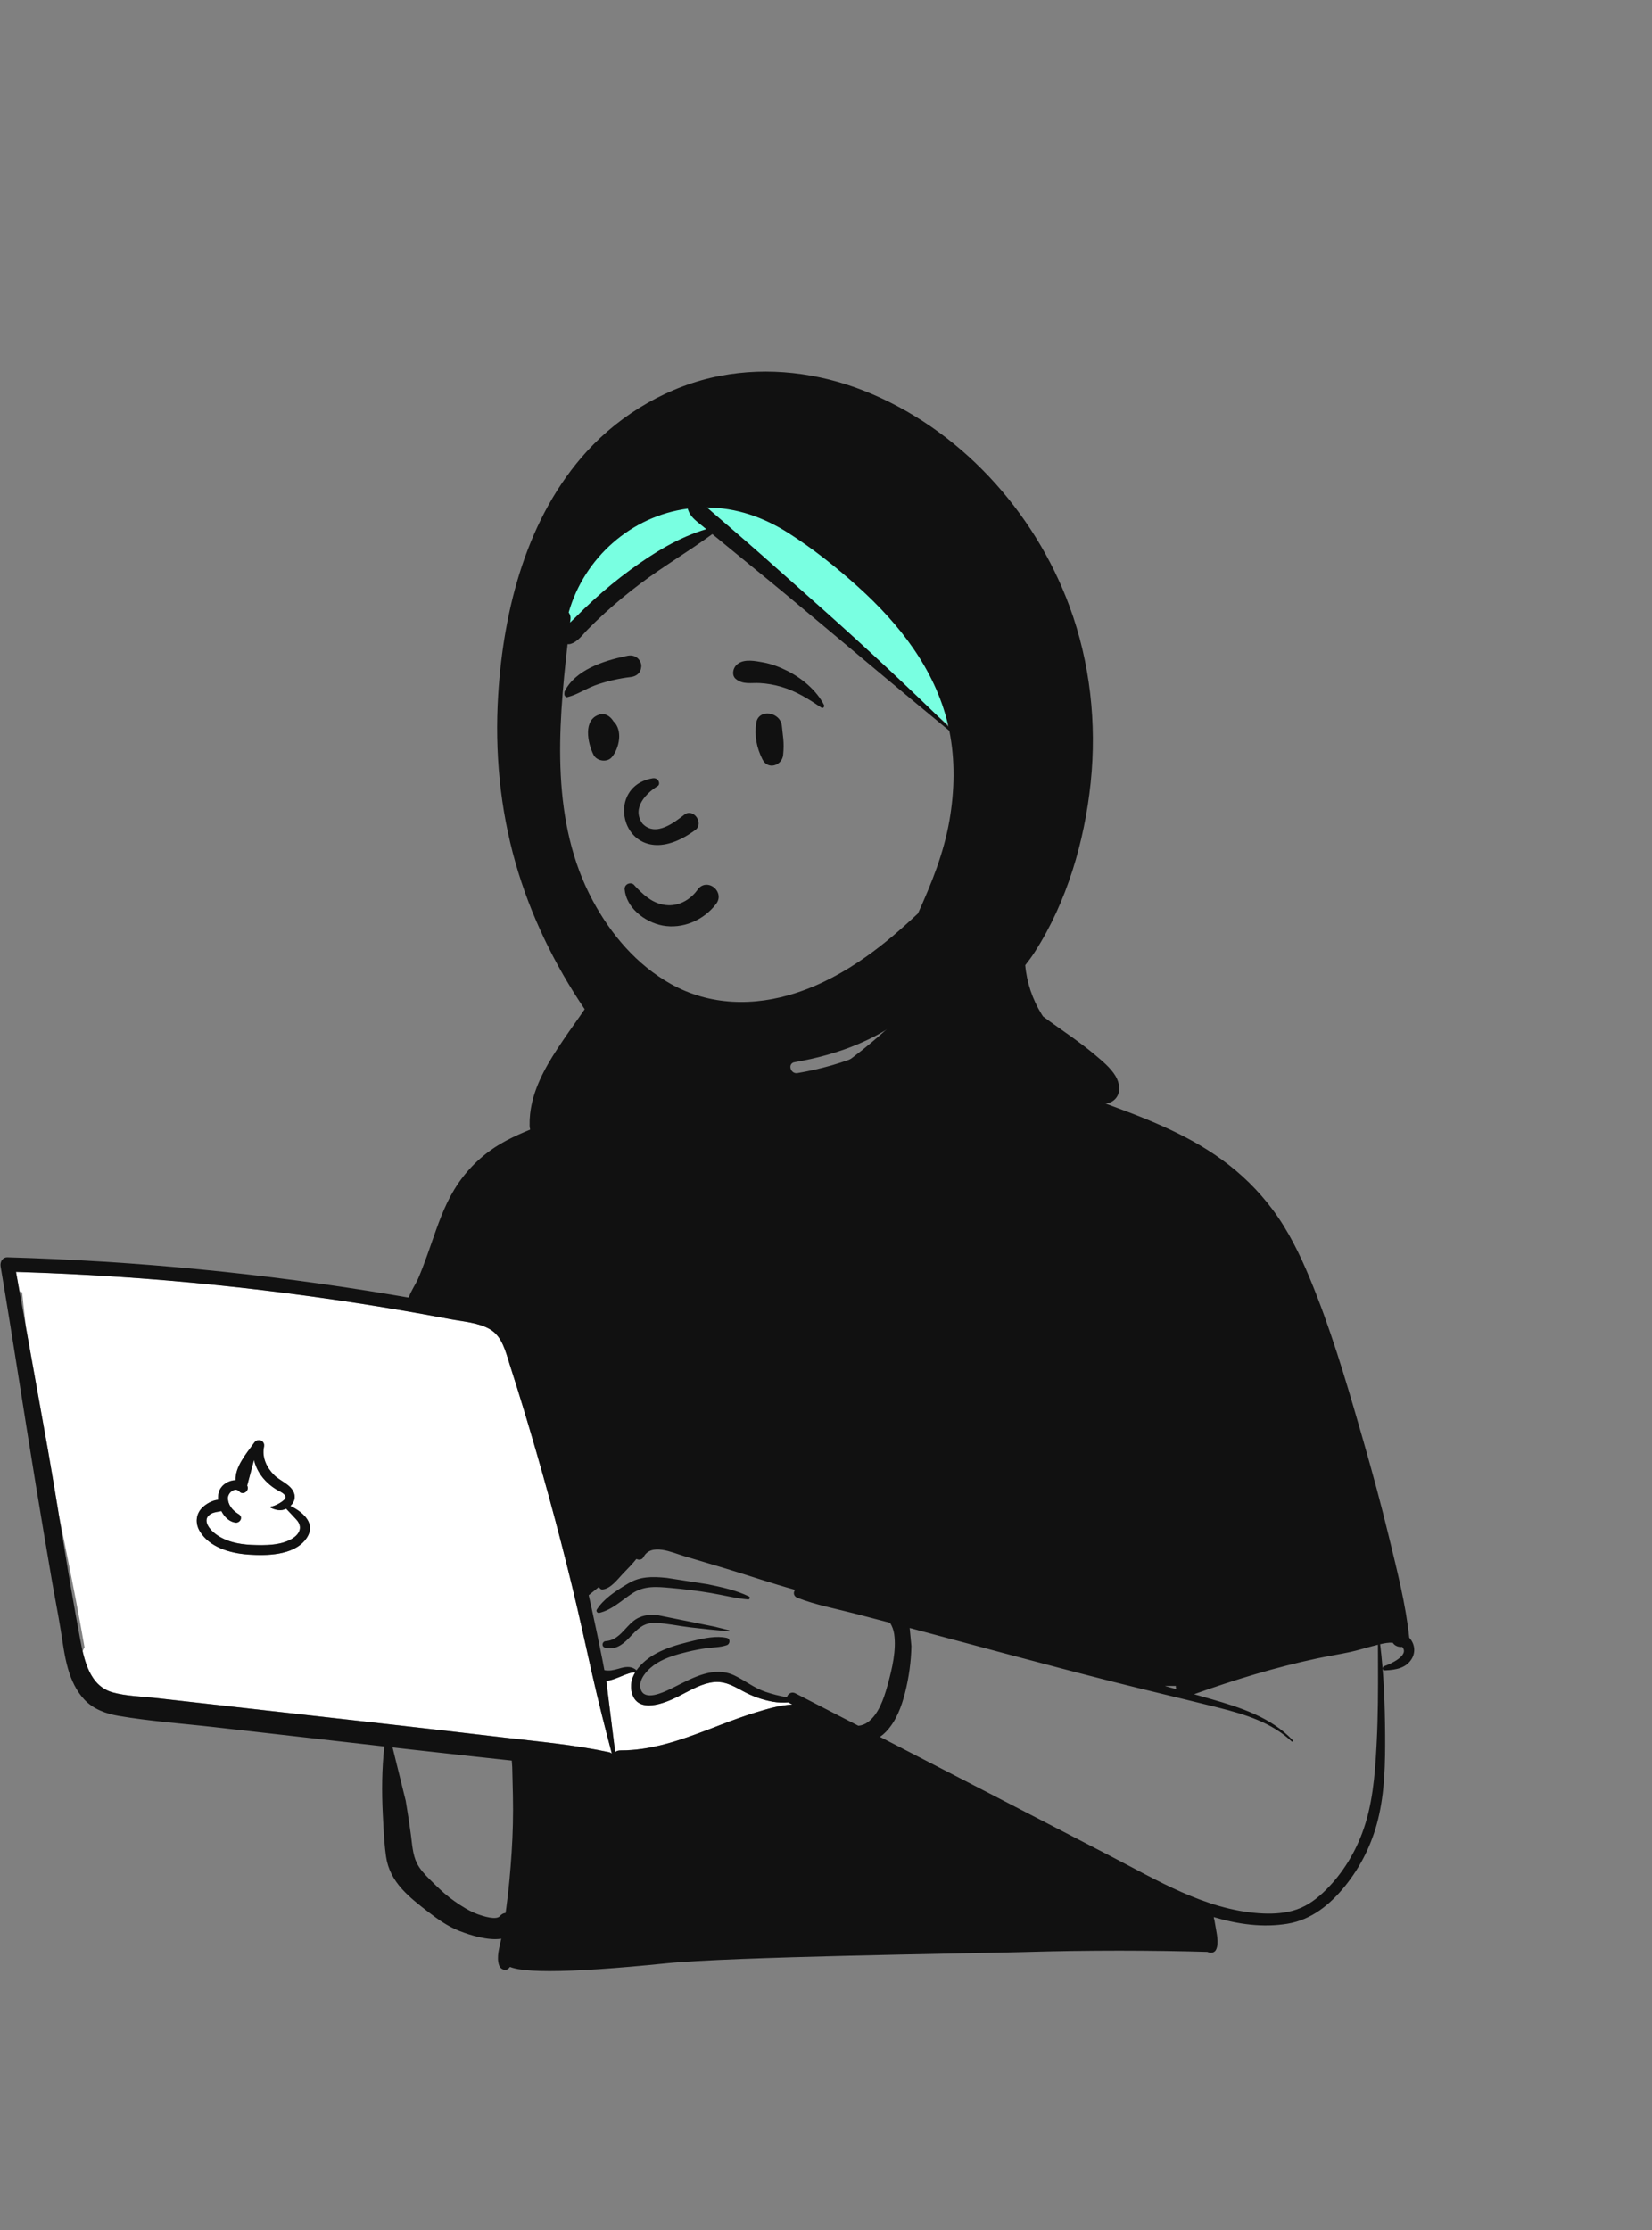 <svg width="406" height="548" viewBox="0 0 406 548" fill="none" xmlns="http://www.w3.org/2000/svg">
<rect x="0" y="0" width="406" height="548" fill="#808080" stroke="none"/>
<path fill-rule="evenodd" clip-rule="evenodd" d="M197.01 418.21L193.195 420.639L161.974 430.703L142.895 433.132L127.284 430.703V457.425L124.162 482.411C125.55 484.956 138.732 484.956 163.708 482.411C179.63 480.789 237.821 480.002 251.069 479.655L251.82 479.635C267.389 479.185 282.768 479.185 297.957 479.635V470.265L254.595 448.749L215.743 426.886L197.01 418.21ZM219.132 239.118L216.265 241.26L222.525 251.549L192.029 276.227V295.938L182.374 305.074L176.855 295.938L169.079 285.593L163.552 268.823L165.434 257.774L161.65 257.418C161.632 258.173 161.635 258.935 161.659 259.702C160.97 259.219 151.208 261.936 153.65 266.1C152.542 267.064 151.867 268.557 151.733 270.005C143.65 269.597 127.877 279.291 120.994 284.071C116.96 287.278 114.777 291.903 113.155 296.68L112.773 297.845L112.379 299.041L111.981 300.236C109.786 306.808 107.416 313.319 104.205 319.483C104.136 319.49 104.066 319.501 103.997 319.511C101.869 317.643 99.237 319.439 96.888 319.645C96.207 318.997 95.097 318.832 94.499 319.714L94.457 319.779L123.725 325.547L143.034 393.303L159.849 379.648L168.874 380.991L192.709 389.591L220.431 396.794L283.715 414.248H291.774L338.669 402.919L342.896 401.524C341.5 384.776 336.144 368.389 329.552 352.992C327.685 347.591 327.556 341.545 325.787 336.02C312.703 277.209 285.823 279.705 238.551 258.786C243.839 253.876 230.938 239.771 229.763 241.26L229.689 241.253L229.529 241.245L229.322 241.238C227.478 241.184 221.12 241.225 220.434 241.302C220.037 240.529 219.602 239.802 219.132 239.118Z" fill="#111111"/>
<path fill-rule="evenodd" clip-rule="evenodd" d="M3.939 312.504L4.811 317.364C5.018 317.432 5.229 317.49 5.443 317.537C5.717 320.434 6.039 323.335 6.402 326.238L11.807 356.374C12.739 361.705 13.624 367.048 14.503 372.393L15.667 378.134L16.388 381.702C17.944 389.429 19.456 397.131 20.783 404.79C20.583 405.079 20.427 405.392 20.314 405.72L20.416 406.152L20.487 406.44L20.56 406.724C21.607 410.75 23.428 414.654 27.721 415.838C30.959 416.732 34.512 416.813 37.855 417.165L38.226 417.205L96.733 423.788C103.803 424.583 110.869 425.402 117.934 426.23L124.059 426.948C132.597 427.937 141.183 428.716 149.594 430.506C149.903 430.572 150.159 430.695 150.368 430.858C148.674 424.443 147.053 418.038 145.584 411.559C143.93 404.266 142.36 396.96 140.591 389.694C137.027 375.056 133.031 360.515 128.658 346.098C127.74 343.072 126.801 340.052 125.841 337.039L125.168 334.933L124.65 333.255C123.848 330.696 122.855 328.067 120.504 326.655C117.752 325.003 113.999 324.729 110.877 324.158L108.763 323.761C105.601 323.17 102.435 322.603 99.264 322.057C84.085 319.445 68.821 317.35 53.5 315.777C37.557 314.139 21.559 313.075 5.541 312.554L3.939 312.504ZM149.156 412.985L149.007 412.997L151.192 430.474C151.541 430.23 151.985 430.08 152.527 430.081C159.695 430.102 166.567 427.81 173.213 425.29L174.226 424.905L177.047 423.819C179.916 422.72 182.8 421.645 185.737 420.753L186.925 420.395L187.528 420.216C189.752 419.567 192.092 418.976 194.405 418.829L194.721 418.812L194.047 418.459C193.949 418.407 193.862 418.349 193.785 418.286C192.512 418.381 191.236 418.355 189.893 418.113C187.367 417.658 184.91 416.779 182.655 415.555L181.648 415.009L181.235 414.79L180.963 414.649L180.692 414.511C178.755 413.545 176.902 412.941 174.456 413.455C171.68 414.04 169.247 415.537 166.744 416.802L166.299 417.023L166.001 417.167L165.696 417.311L165.388 417.451C162.003 418.975 156.617 420.62 155.319 416.016C154.797 414.166 155.206 412.434 156.11 410.915C154.425 410.769 151.413 412.758 149.156 412.985ZM64.903 355.403L64.862 355.612C64.383 358.19 65.584 360.656 67.4 362.453C68.89 363.927 71.526 364.747 72.273 366.867C72.699 368.074 72.246 369.218 71.373 370.016L71.574 370.115L71.771 370.216L71.963 370.318L72.15 370.42L72.332 370.523C75.3 372.228 77.716 375.002 75.04 378.352C72.004 382.152 65.66 382.275 61.191 381.978L60.89 381.957C56.556 381.632 51.422 380.175 49.072 376.172C47.994 374.336 48.113 372.115 49.615 370.543C50.522 369.595 52.139 368.621 53.621 368.506C53.556 367.67 53.656 366.863 53.95 366.182C54.585 364.709 56.276 363.718 57.907 363.682C57.775 360.555 60.279 357.469 62.122 354.97L62.31 354.713L62.493 354.461C63.338 353.284 65.148 353.943 64.903 355.403ZM62.429 358.731L60.75 365.024L60.779 365.075C61.371 366.199 59.82 367.475 58.9 366.531L58.808 366.431C57.716 365.303 56.04 366.819 56.02 368.019C55.99 369.709 57.089 371.015 58.4 371.879L58.491 371.938L58.733 372.088C59.808 372.799 58.994 374.285 57.812 374.104C56.349 373.881 55.151 372.72 54.412 371.271C53.623 371.497 52.724 371.47 51.892 371.935C49.797 373.108 51.002 375.159 52.367 376.398L52.422 376.448L52.533 376.545C55.036 378.68 58.445 379.422 61.657 379.581L61.843 379.59C65.088 379.728 69.316 379.775 72.097 377.866C73.828 376.677 74.329 374.992 72.865 373.396C72.036 372.494 71.2 371.584 70.339 370.705C69.05 371.32 67.899 371.071 66.581 370.488C66.412 370.413 66.506 370.155 66.671 370.155C67.398 370.154 70.066 368.804 70.196 367.941C70.316 367.143 68.84 366.469 68.123 366.084L68.018 366.027L67.928 365.974C67.177 365.519 66.471 364.99 65.825 364.395C64.186 362.885 62.995 360.992 62.475 358.919L62.429 358.731Z" fill="white"/>
<path fill-rule="evenodd" clip-rule="evenodd" d="M219.534 238.164C218.062 234.464 213.086 235.902 213.641 239.79C213.973 242.118 215.248 244.578 216.393 246.619C217.325 248.28 218.389 249.901 219.831 251.146C217.264 253.542 214.599 255.851 211.867 258.043C208.886 260.434 205.751 262.638 202.511 264.664C199.669 266.441 196.7 268.015 194.021 270.043C191.531 271.927 189.262 274.194 188.108 277.153C186.878 280.305 187.412 283.559 188.318 286.708L188.422 287.064C189.347 290.184 190.949 293.945 188.728 296.884C187.597 298.38 185.954 299.44 184.535 300.636C183.273 301.7 182.089 302.856 181.004 304.098C178.636 306.806 176.71 309.852 175.495 313.247L175.386 313.555C174.345 316.56 173.584 320.242 174.991 323.192C175.395 324.038 176.697 323.763 176.923 322.939C177.435 321.074 177.408 319.12 177.837 317.228C178.283 315.26 179.025 313.393 179.995 311.625C181.871 308.207 184.411 305.287 187.413 302.818L188.311 302.087C190.653 300.165 192.805 298.125 193.28 294.944C193.788 291.54 192.425 288.297 191.548 285.075C190.938 282.83 190.738 280.678 191.398 278.648C192.205 279.965 193.305 281.215 194.176 282.33C195.909 284.552 197.659 286.76 199.404 288.972C201.193 291.24 202.938 293.544 204.6 295.907C205.344 296.965 206.079 298.028 206.812 299.093C207.363 299.893 208.132 300.693 208.733 301.509C208.587 301.946 208.598 302.449 208.863 302.806C212.049 307.113 216.582 298.127 217.764 295.857C220.172 291.233 221.963 286.321 224.379 281.699C226.882 276.907 229.732 272.243 232.908 267.868C234.83 265.222 236.983 262.737 238.741 260.007C242.882 263.763 248.331 266.281 253.336 268.564C258.835 271.073 264.548 273.122 270.186 275.298L271.852 275.945C281.567 279.738 291.519 283.905 299.593 290.642C309.082 298.559 314.696 309.593 318.875 321.02C323.685 334.174 327.665 347.683 331.375 361.184C333.274 368.091 335.075 375.03 336.769 381.991C338.261 388.124 339.498 394.318 341.226 400.388C337.722 400.264 333.726 401.621 330.735 402.012C317.102 403.798 303.653 406.643 290.782 411.57C289.192 412.179 288.732 413.767 289.079 415.055C288.162 414.796 287.246 414.533 286.329 414.276C287.333 412.736 286.854 409.983 286.775 408.277L286.77 408.159C286.689 405.885 286.442 403.609 286.282 401.339C285.978 397.012 285.581 392.716 285.054 388.414L284.92 387.338C284.322 382.657 283.881 377.949 283.229 373.276L283.152 372.742C283.465 371.546 283.828 370.365 284.21 369.189C285.228 366.057 286.665 363.109 287.924 360.076C288.072 359.719 287.563 359.514 287.326 359.728C285.194 361.647 283.5 364.081 282.14 366.627C282.116 366.507 282.095 366.386 282.071 366.266L281.915 365.502C281.533 363.637 281.067 361.676 279.924 360.164C279.802 360.003 279.561 359.969 279.446 360.164C278.352 362.016 278.23 364.362 278.061 366.469C277.871 368.853 277.847 371.267 277.881 373.658C277.946 378.33 278.275 383.016 278.538 387.68C278.795 392.264 279.3 396.789 279.951 401.328L280.075 402.179C280.393 404.339 280.654 406.526 281.074 408.672L281.192 409.256C281.417 410.32 281.555 411.82 282.002 413.066C270.506 409.859 258.993 406.724 247.458 403.645C239.121 401.419 230.775 399.227 222.433 397.02C221.993 396.227 221.445 395.485 220.761 394.823C218.507 392.639 215.52 391.665 212.781 393.346C212.558 393.483 212.54 393.832 212.781 393.964C213.306 394.251 213.832 394.546 214.348 394.852L209.339 393.495C205.595 392.48 201.806 391.212 197.974 390.504C190.916 387.02 183.324 384.497 175.889 382.005L175.013 381.708C171.206 380.41 167.268 378.956 163.334 378.236C160.455 377.709 157.075 378.345 155.917 381.296C154.451 382.263 153.071 383.399 151.74 384.516C150.778 385.323 149.856 386.181 148.918 387.017L148.745 387.169C147.978 387.834 147.37 388.28 147.182 389.339C147.085 389.887 147.433 390.627 148.107 390.554C150.172 390.333 151.85 387.939 153.25 386.51C154.332 385.405 155.422 384.262 156.41 383.048C156.985 383.362 157.774 383.305 158.14 382.611C160.04 379.013 165.244 381.506 168.123 382.36L172.247 383.581C174.31 384.192 176.371 384.807 178.429 385.432C184.085 387.15 189.713 389.073 195.42 390.651C194.909 391.213 194.98 392.212 195.95 392.592C200.417 394.345 205.318 395.252 209.959 396.455C212.889 397.215 215.818 397.98 218.745 398.75C219.247 399.563 219.608 400.483 219.76 401.555C220.319 405.494 219.241 410.038 218.192 413.848L218.034 414.417C217.171 417.48 215.902 421.234 213.26 423.169C212.615 423.64 211.794 423.968 210.966 424.043C205.795 421.38 200.624 418.717 195.45 416.06C194.492 415.567 193.606 416.234 193.391 417.027C191.567 416.727 189.747 416.255 188.089 415.692C185.303 414.746 183.128 412.941 180.517 411.693C175.464 409.278 170.304 412.244 165.78 414.499L164.737 415.012C162.708 415.997 158.488 417.888 157.514 415.195C156.573 412.59 159.549 409.805 161.472 408.632C163.763 407.234 166.432 406.486 169.022 405.863C170.501 405.507 171.997 405.216 173.503 405.004C175.211 404.764 176.976 404.8 178.62 404.246C179.438 403.971 179.563 402.672 178.62 402.458C176.089 401.881 173.067 402.51 170.425 403.152L169.044 403.493C166.383 404.146 163.695 404.966 161.271 406.27C159.508 407.218 157.647 408.658 156.431 410.421C155.376 409.44 154.062 409.473 152.694 409.837L151.951 410.044C150.724 410.384 149.73 410.618 148.536 410.382C148.377 409.513 148.215 408.645 148.042 407.776C146.341 399.234 144.476 390.724 142.418 382.261C138.868 367.662 134.76 353.223 130.129 338.933L129.664 337.504C128.596 334.235 127.736 330.674 126.014 327.671C124.386 324.832 121.776 323.196 118.676 322.33C115.158 321.347 111.461 320.833 107.872 320.169C107.071 320.021 106.269 319.881 105.467 319.735C106.144 318.512 106.65 317.124 107.105 316.058L107.185 315.874C108.163 313.643 109.042 311.371 109.89 309.088L110.525 307.372C112.057 303.238 113.639 299.173 115.793 295.307C118.06 291.238 121.068 287.912 124.817 285.159C132.462 279.545 141.677 276.682 149.092 270.683C149.396 270.437 149.006 270.017 148.698 270.172C143.691 272.689 138.286 274.4 133.078 276.449L132.051 276.854C127.935 278.487 123.755 280.264 120.192 282.907C116.22 285.854 113.092 289.513 110.741 293.865C108.423 298.155 106.941 302.957 105.306 307.54L104.869 308.76C104.21 310.591 103.528 312.417 102.748 314.198C102.128 315.613 100.972 317.228 100.447 318.843C99.009 318.594 97.571 318.344 96.132 318.103C64.957 312.896 33.435 309.837 1.842 308.942C0.606 308.907 -0.034 310.087 0.148 311.165C3.18 329.1 5.875 347.097 8.831 365.045C10.121 372.879 11.438 380.706 12.784 388.53C13.467 392.494 14.256 396.443 14.902 400.412C15.424 403.618 15.803 406.849 16.698 409.981C17.502 412.788 18.735 415.496 20.759 417.638C22.942 419.947 25.988 421.065 29.055 421.593C36.84 422.934 44.825 423.481 52.672 424.374L94.455 429.129C93.844 434.681 93.799 440.147 94.079 445.763L94.239 448.83C94.369 451.296 94.525 453.766 94.879 456.207C95.323 459.269 96.723 461.861 98.786 464.148C100.679 466.248 102.98 468.04 105.218 469.758C107.541 471.541 109.941 473.262 112.672 474.364L113.026 474.505C115.422 475.441 119.917 476.89 123.192 476.36C122.764 478.506 121.935 480.813 122.67 482.936C123.01 483.922 124.299 484.414 125.089 483.575C126.653 481.912 126.775 479.716 127.145 477.547C127.531 475.29 127.863 473.025 128.158 470.755C128.729 466.364 129.174 461.934 129.309 457.506C129.449 452.959 129.395 448.406 129.15 443.864C129.024 441.532 128.868 439.201 128.572 436.884C128.446 435.895 128.317 434.906 128.169 433.92C128.116 433.561 128.056 433.203 127.992 432.846L131.742 433.269C137.493 433.911 143.246 434.491 149.037 434.581C149.722 434.592 150.25 434.279 150.595 433.824C150.962 434.423 151.602 434.851 152.518 434.848C160.605 434.818 168.136 432.172 175.492 429.055C179.2 427.482 182.85 425.781 186.563 424.222C190.029 422.767 193.734 421.729 197.116 420.091L206.004 424.754C206.069 424.983 206.152 425.2 206.241 425.382C206.82 426.564 207.961 427.204 209.126 427.687C210.244 428.152 211.403 428.296 212.531 428.179C219.271 431.712 226.013 435.242 232.76 438.764L239.508 442.283C252.952 449.286 266.343 456.403 279.872 463.242L280.868 463.743C285.541 466.087 290.559 468.463 295.745 470.236C295.837 471.55 295.779 472.827 295.669 474.217L295.642 474.519C295.488 476.162 295.156 478.22 296.473 479.389C297.158 479.997 298.382 480 298.848 479.083C299.693 477.42 298.934 474.799 298.667 472.993C298.571 472.35 298.456 471.69 298.284 471.049C304.229 472.82 310.355 473.678 316.404 472.684C322.295 471.717 326.857 468.005 330.535 463.464C334.416 458.673 337.174 453.089 338.654 447.103C340.338 440.291 340.448 433.257 340.409 426.28C340.367 418.85 340.092 411.384 339.189 404.004C340.178 403.771 341.276 403.57 342.276 403.639C342.771 404.432 343.732 404.766 344.6 404.663C346.489 406.746 341.699 408.875 340.169 409.408C339.637 409.594 339.694 410.457 340.307 410.431L340.693 410.413C343.058 410.287 345.502 409.883 346.892 407.684C348.006 405.922 347.672 403.834 346.343 402.397C345.466 394.099 343.369 386.018 341.417 377.924C339.501 369.978 337.371 362.084 335.113 354.23L334.101 350.714C330.546 338.398 326.83 325.983 321.926 314.157C319.477 308.252 316.656 302.456 312.832 297.307C309.268 292.507 305.059 288.4 300.222 284.892C291.205 278.352 280.624 274.4 270.227 270.635L269.762 270.467C264.374 268.517 259 266.544 253.673 264.432C248.963 262.564 244.45 260.195 239.762 258.299C239.914 258.023 240.061 257.743 240.203 257.46L240.289 257.533C240.304 257.545 240.319 257.556 240.335 257.567C240.807 257.894 241.501 257.733 241.889 257.366C242.986 256.331 242.615 255.181 241.883 254.107L241.787 253.971C240.892 252.715 240.093 251.388 239.266 250.088L238.748 249.274C237.361 247.101 235.903 244.914 234.053 243.118C233.196 242.286 232.258 241.663 231.264 241.199C231.349 241.019 230.604 240.652 230.393 240.837C227.244 239.684 223.621 239.926 220.188 240.243M96.477 429.359L100.855 429.857C105.671 430.405 110.489 430.935 115.308 431.46L125.775 432.598C125.801 433.195 125.874 433.779 125.887 434.229C125.955 436.553 126.006 438.879 126.054 441.203C126.151 445.863 126.045 450.528 125.738 455.179C125.441 459.685 125.05 464.193 124.441 468.669L124.317 469.564L124.245 470.034C123.748 470.082 123.261 470.318 122.855 470.803C121.97 471.86 118.764 470.832 117.512 470.387C115.453 469.654 113.515 468.416 111.726 467.174C109.979 465.961 108.405 464.548 106.894 463.058L105.657 461.835C104.426 460.612 103.195 459.309 102.441 457.77C101.419 455.684 101.286 453.123 100.987 450.85C100.618 448.055 100.178 445.261 99.714 442.479M223.564 400.02L224.018 400.139C240.513 404.524 256.984 409.038 273.53 413.229C281.718 415.304 289.945 417.228 298.143 419.262L299.47 419.594C305.938 421.23 312.483 423.198 317.436 427.891C317.619 428.063 317.884 427.798 317.712 427.614C312.374 421.93 304.783 419.524 297.494 417.438C296.146 417.052 294.797 416.675 293.45 416.292C303.362 412.757 313.432 409.681 323.734 407.487C326.386 406.923 329.07 406.508 331.721 405.941C333.569 405.545 335.374 404.973 337.203 404.499L338.642 404.137L338.661 408.685C338.685 415.128 338.674 421.565 338.345 428.007L338.283 429.2C337.9 436.369 337.301 443.687 334.758 450.446C332.692 455.939 329.398 461.114 325.091 465.115C322.911 467.139 320.568 468.715 317.671 469.493C314.982 470.215 312.164 470.3 309.399 470.107C296.138 469.181 284.333 461.975 272.813 456.008C253.971 446.248 235.126 436.493 216.265 426.771C216.775 426.423 217.255 426.021 217.692 425.569C220.221 422.956 221.555 419.379 222.431 415.914C223.364 412.227 223.922 408.275 223.987 404.468M199.564 430.539C199.398 430.449 199.205 430.561 199.197 430.749C199.139 432.191 199.935 433.612 200.53 434.91L200.593 435.049C201.316 436.657 202.107 438.244 202.925 439.805C204.561 442.925 206.261 446.012 208.035 449.055C211.602 455.177 215.566 461.042 220.252 466.372C221.311 467.576 223.051 466.032 222.372 464.736C219.098 458.486 215.28 452.584 211.35 446.734C209.383 443.805 207.417 440.874 205.431 437.958C204.602 436.741 203.762 435.529 202.9 434.335L202.38 433.621M3.931 312.522C20.483 313.022 37.017 314.102 53.491 315.794C68.812 317.368 84.077 319.463 99.256 322.075C102.426 322.62 105.593 323.188 108.755 323.778L110.652 324.135C113.815 324.735 117.679 324.982 120.495 326.672C123.464 328.454 124.267 332.179 125.255 335.25C126.416 338.862 127.548 342.484 128.649 346.115C133.023 360.532 137.018 375.074 140.582 389.711C142.351 396.977 143.921 404.284 145.575 411.576C147.044 418.055 148.666 424.461 150.36 430.875C150.151 430.713 149.895 430.589 149.586 430.523C141.174 428.733 132.588 427.955 124.051 426.966L123.225 426.869C114.393 425.83 105.562 424.799 96.725 423.805L38.218 417.223C34.767 416.835 31.07 416.782 27.712 415.856C22.003 414.28 20.665 407.895 19.707 402.81L19.678 402.656C16.791 387.292 14.492 371.794 11.798 356.391M148.998 413.015C151.27 412.865 154.379 410.784 156.102 410.933C155.197 412.451 154.789 414.183 155.31 416.033C156.761 421.18 163.324 418.517 166.485 416.945C169.076 415.655 171.579 414.077 174.448 413.472C177.698 412.789 179.9 414.082 182.646 415.572C184.902 416.796 187.358 417.675 189.884 418.13C191.228 418.373 192.503 418.398 193.777 418.304C193.854 418.366 193.94 418.424 194.038 418.476L194.712 418.83C191.666 418.969 188.563 419.91 185.729 420.77C182.791 421.662 179.907 422.737 177.039 423.837L174.217 424.922C167.256 427.588 160.051 430.121 152.518 430.098C151.977 430.097 151.533 430.247 151.184 430.492M161.707 396.887C159.463 396.612 157.392 396.906 155.598 398.368C153.436 400.13 151.983 403.053 148.874 403.245C147.968 403.301 147.757 404.576 148.658 404.842C150.972 405.527 152.846 404.275 154.422 402.649L155.483 401.541C157.041 399.927 158.478 398.679 161.121 398.776C163.953 398.879 166.789 399.534 169.602 399.866C172.789 400.243 175.974 400.565 179.171 400.842C179.32 400.855 179.345 400.621 179.206 400.586L175.625 399.695M163.873 387.709L163.503 387.672C160.244 387.355 157.264 387.343 154.354 389.097L153.796 389.434C151.172 391.03 148.316 392.91 146.675 395.493C146.407 395.916 146.85 396.413 147.299 396.305C150.453 395.548 152.759 393.233 155.411 391.501C158.387 389.557 161.462 389.878 164.855 390.18C168.141 390.472 171.425 390.874 174.679 391.422C177.736 391.936 180.803 392.748 183.891 393.007L183.89 393.001C184.243 393 184.444 392.47 184.084 392.291C180.95 390.725 177.321 389.984 173.912 389.269M64.881 355.489C65.196 353.982 63.343 353.283 62.484 354.478L62.301 354.731C60.446 357.274 57.762 360.465 57.899 363.699C56.268 363.735 54.577 364.727 53.941 366.199C53.647 366.88 53.548 367.687 53.612 368.523C52.13 368.638 50.513 369.612 49.607 370.56C48.104 372.132 47.986 374.353 49.063 376.189C51.413 380.193 56.547 381.649 60.881 381.974L61.035 381.985C65.512 382.295 71.962 382.211 75.031 378.369C77.992 374.663 74.72 371.663 71.364 370.033C72.238 369.236 72.69 368.091 72.265 366.885C71.518 364.764 68.881 363.945 67.391 362.471C65.575 360.673 64.375 358.207 64.853 355.63M62.421 358.748C62.915 360.894 64.127 362.857 65.816 364.412C66.462 365.007 67.169 365.537 67.92 365.992L68.01 366.044C68.676 366.418 70.314 367.119 70.188 367.958C70.058 368.821 67.39 370.172 66.663 370.172C66.497 370.172 66.404 370.431 66.573 370.506C67.891 371.088 69.041 371.338 70.33 370.722C71.191 371.602 72.028 372.512 72.856 373.413C74.321 375.009 73.82 376.695 72.089 377.883C69.307 379.792 65.079 379.746 61.834 379.607C58.568 379.467 55.076 378.739 52.525 376.562L52.414 376.465C51.027 375.232 49.76 373.141 51.884 371.953C52.715 371.487 53.614 371.515 54.404 371.289C55.142 372.737 56.341 373.898 57.803 374.122C58.985 374.303 59.799 372.816 58.724 372.106L58.483 371.955C57.133 371.093 55.98 369.766 56.011 368.037C56.032 366.836 57.708 365.32 58.799 366.448L58.849 366.502C59.762 367.532 61.371 366.234 60.77 365.093L60.742 365.041M275.457 299.066C275.461 298.808 275.098 298.711 274.972 298.934C272.851 302.666 271.743 307.24 270.613 311.352C269.431 315.658 268.476 320.009 267.618 324.391C265.88 333.265 264.954 342.088 264.891 351.132C264.883 352.423 266.986 352.767 267.191 351.444C268.557 342.646 269.866 333.84 271.242 325.044C271.934 320.621 272.74 316.214 273.511 311.804M254.467 305.565C254.623 305.051 253.874 304.879 253.683 305.349C249.427 315.798 247.986 327.639 250.718 338.663C251.136 340.349 253.605 339.618 253.29 337.953M199.581 296.281C199.603 295.896 199.103 295.835 198.915 296.1C196.899 298.942 196.062 302.748 192.525 304.216C190.759 304.95 188.772 304.822 187.211 306.061C186.168 306.889 185.368 308.197 186.151 309.451C186.404 309.856 187.111 310.059 187.453 309.619C187.954 308.977 188.218 308.209 188.898 307.728C189.856 307.05 191.149 307.008 192.248 306.689C193.669 306.276 194.922 305.555 195.948 304.483M165.899 248.882C165.691 248.776 165.491 248.844 165.358 249.023C165.169 249.28 165.192 249.529 165.424 249.704C165.114 250.339 164.747 251.929 164.695 252.161C164.482 253.099 164.257 254.032 164.02 254.964C163.544 256.844 163.126 258.738 162.649 260.619C162.143 262.612 161.541 264.584 160.87 266.528C160.827 266.654 160.779 266.782 160.73 266.913L160.653 267.11L160.634 267.08C160.498 266.864 160.214 267.015 160.248 267.243C160.279 267.45 160.321 267.657 160.356 267.864L160.286 268.05C159.848 269.231 159.547 270.475 160.352 271.517C160.653 271.907 160.984 272.138 161.397 272.206C162.059 274.389 162.89 276.531 163.779 278.589L164.039 279.189C165.347 282.191 166.742 285.154 168.824 287.709C171.098 290.499 174.225 292.405 176.205 295.462C177.127 296.884 177.768 298.379 178.288 299.985L178.484 300.595C178.853 301.731 179.279 302.832 180.345 303.498C180.685 303.711 181.194 303.643 181.468 303.353C183.652 301.042 181.366 296.725 180.048 294.487C178.217 291.375 175.568 289.384 172.914 287.036C170.054 284.505 168.23 281.12 166.465 277.784C165.384 275.741 164.341 273.654 163.242 271.601C164.39 270.587 164.757 268.571 165.146 267.169L165.181 267.044C165.824 264.8 166.335 262.498 166.658 260.185C166.968 257.962 167.098 255.771 167.015 253.535L166.992 252.966M161.631 259.464C161.884 259.116 161.465 258.722 161.117 258.794C159.001 259.232 156.933 260.513 155.034 261.549L154.832 261.659C153.316 262.476 151.791 263.478 150.995 265.066C150.13 266.793 150.201 268.781 150.319 270.657L150.33 270.833C150.475 273.082 150.498 275.42 150.974 277.629C151.218 278.76 152.241 279.078 153.117 278.811C154.158 282.101 157.083 284.524 159.22 287.12C161.945 290.43 161.432 294.898 161.147 298.883C161.032 300.497 163.039 300.956 164.072 300.095L166.454 298.116C166.85 297.786 167.246 297.455 167.641 297.122C167.98 296.838 168.315 296.551 168.647 296.26L169.144 295.821C169.364 295.624 170.336 294.538 170.62 294.493C171.308 294.384 172.943 296.198 173.503 296.767L173.573 296.838C174.627 297.871 175.578 298.983 176.465 300.162C176.628 300.378 176.946 300.198 176.83 299.948C176.036 298.246 175.112 296.619 174.016 295.096L173.794 294.793C173.065 293.81 172.085 292.073 170.798 291.783C169.225 291.428 167.655 293.006 166.511 293.881L166.439 293.936C165.895 294.344 165.357 294.76 164.82 295.179C164.876 292.211 164.501 289.213 162.97 286.656C161.89 284.852 160.272 283.516 158.887 281.966C157.346 280.241 156.541 278.12 155.146 276.322C154.966 276.091 154.719 275.967 154.45 275.927C154.397 274.482 154.184 273.023 154.02 271.594L153.972 271.166C153.806 269.613 153.413 267.716 154.173 266.262C154.891 264.888 156.539 263.918 157.758 262.986L158.754 262.213M230.287 243.043C230.924 243.411 231.519 243.87 232.059 244.443C233.759 246.247 234.975 248.492 236.158 250.652C236.794 251.815 237.408 252.991 238.051 254.152C238.33 254.657 238.617 255.156 238.907 255.655C239.042 255.885 239.441 256.341 239.638 256.623C239.419 256.931 239.191 257.234 238.96 257.534C238.871 257.648 232.773 264.294 230.647 266.895C227.392 270.88 224.482 275.088 221.994 279.593C219.558 284.004 217.704 288.674 215.447 293.171C214.318 295.422 213.056 297.657 211.448 299.605C211.386 299.681 211.321 299.753 211.257 299.828C210.644 298.17 209.071 296.394 208.299 295.374L208.227 295.278C206.475 292.916 204.626 290.626 202.736 288.374C201.01 286.317 199.24 284.306 197.427 282.327L196.745 281.586C195.482 280.222 193.878 278.179 192.029 277.204C192.227 276.851 192.456 276.501 192.72 276.156C194.452 273.892 196.901 272.248 199.317 270.765L200.884 269.812C206.791 266.211 212.606 262.443 217.734 257.764C220.447 255.288 223.123 252.695 225.403 249.807L226.21 248.786M220.431 241.26C223.197 241.492 226.184 241.437 228.74 242.338C226.468 244.488 224.308 246.808 222.089 248.993C221.891 247.515 221.487 246.056 221.145 244.614" fill="#111111"/>
<path fill-rule="evenodd" clip-rule="evenodd" d="M236.361 180.995C225.588 136.957 205.922 115.471 177.362 116.538C134.523 118.137 134.975 161.91 137.662 157.919C139.418 155.311 151.712 146.202 174.543 130.591L175.954 129.627L236.361 180.995Z" fill="#79FFE1"/>
<path fill-rule="evenodd" clip-rule="evenodd" d="M164.865 241.775C174.433 247.129 185.389 247.337 195.681 243.968C201.853 241.952 207.513 238.835 212.809 235.108C217.417 231.863 221.529 228.265 225.603 224.443C228.958 217.028 231.945 209.626 233.344 201.557C234.597 194.314 234.763 186.794 233.309 179.566C222.557 170.699 211.871 161.759 201.199 152.792C195.764 148.225 190.315 143.683 184.801 139.213C182.001 136.943 179.227 134.639 176.438 132.359C175.977 131.984 175.52 131.609 175.06 131.234C169.3 135.461 163.124 139.085 157.405 143.381C154.411 145.633 151.5 148.031 148.727 150.553C147.273 151.876 145.854 153.24 144.469 154.638C143.202 155.916 141.98 157.748 140.184 158.23C139.938 158.296 139.706 158.31 139.488 158.279C137.086 179.364 135.379 202.133 145.671 221.282C150.16 229.635 156.526 237.104 164.865 241.775ZM227.109 249.524C228.426 248.314 226.463 246.356 225.151 247.561C216.91 255.128 206.137 259.139 195.255 260.996C193.499 261.296 194.248 263.971 195.991 263.673C207.353 261.734 218.519 257.412 227.109 249.524ZM236.997 261.135C238.57 260.289 237.17 257.893 235.6 258.737C229.18 262.189 222.138 263.983 214.995 265.194C213.238 265.492 213.988 268.166 215.731 267.871C223.116 266.619 230.363 264.702 236.997 261.135ZM210.867 144.176C205.54 139.383 199.814 134.822 193.766 130.974C187.646 127.081 180.962 124.752 173.738 124.696C174.243 125.102 174.724 125.554 175.212 125.973C176.576 127.143 177.937 128.319 179.297 129.492C182.018 131.842 184.746 134.187 187.432 136.575C192.721 141.281 198.028 145.963 203.307 150.679C213.453 159.743 223.381 169.005 233.094 178.535C233.042 178.302 232.987 178.07 232.932 177.838C229.716 164.373 220.968 153.264 210.867 144.176ZM169.106 125.283C169.071 125.179 169.047 125.078 169.033 124.981C155.169 126.792 143.59 137.019 139.762 150.484C140.094 150.949 140.277 151.501 140.208 152.087C140.174 152.383 140.139 152.681 140.104 152.976C140.579 152.504 141.067 152.063 141.482 151.643C142.863 150.241 144.279 148.877 145.733 147.548C148.706 144.831 151.794 142.291 155.048 139.921C160.708 135.798 166.835 132.008 173.582 130.03C173.139 129.666 172.695 129.301 172.249 128.941C170.916 127.854 169.68 126.959 169.106 125.283ZM144.251 110.885C152.763 101.56 164.55 94.73 176.964 92.356C188.817 90.087 201.088 91.583 212.286 95.993C235.718 105.224 254.207 125.523 262.865 149.044C267.912 162.748 269.566 177.771 268.05 192.277C266.541 206.717 262.203 221.629 254.311 233.914C253.587 235.039 252.795 236.118 251.964 237.163C252.334 241.403 253.747 245.561 255.969 249.177C256.088 249.37 256.214 249.561 256.339 249.751C258.615 251.46 260.975 253.063 263.28 254.718C265.277 256.152 267.253 257.623 269.131 259.211C270.904 260.711 272.962 262.381 274.163 264.405C275.146 266.062 275.548 268.316 274.205 269.897C272.588 271.802 269.847 271.13 267.655 271.13C267.468 271.13 267.281 271.134 267.093 271.137C266.435 271.551 265.757 271.926 265.101 272.275C258.465 275.801 251.805 279.289 245.137 282.759C231.858 289.675 218.635 296.87 205.083 303.237C198.803 306.191 192.081 308.772 185.047 308.762C178.449 308.752 172.485 306.125 167.334 302.13C161.463 297.58 156.554 291.803 151.791 286.139C149.887 283.873 148.021 281.579 146.19 279.254C142.673 278.078 139.183 277.734 136.047 280.004C133.531 281.826 130.214 279.348 130.156 276.613C130.135 275.642 130.176 274.684 130.28 273.74C130.91 267.909 133.756 262.635 136.961 257.742C138.712 255.066 140.557 252.439 142.413 249.836C142.849 249.222 143.279 248.608 143.694 247.983C136.241 236.982 130.329 224.784 126.694 212.037C122.875 198.625 121.577 184.716 122.429 170.817C123.738 149.516 129.567 126.973 144.251 110.885Z" fill="#111111"/>
<path fill-rule="evenodd" clip-rule="evenodd" d="M170.096 226.623C172.428 225.671 174.508 224.084 176.03 222.056C176.558 221.351 176.696 220.606 176.585 219.925C176.46 219.16 176.007 218.466 175.39 218C174.77 217.534 173.995 217.303 173.246 217.421C172.595 217.523 171.948 217.879 171.435 218.619L171.328 218.766C170.423 219.99 169.245 220.995 167.902 221.642C166.608 222.266 165.16 222.557 163.662 222.388C160.81 222.065 158.843 220.522 156.753 218.426C156.494 218.161 156.235 217.888 155.975 217.611C155.81 217.36 155.582 217.198 155.328 217.113C155.047 217.019 154.729 217.025 154.437 217.126C154.156 217.225 153.904 217.411 153.736 217.658C153.576 217.894 153.485 218.184 153.514 218.519C153.705 220.691 154.841 222.629 156.453 224.152C158.244 225.842 160.618 227.012 162.853 227.422C165.315 227.874 167.824 227.55 170.096 226.623V226.623ZM161.691 193.114C159.072 194.706 155.08 198.421 157.898 202.37C161.215 205.852 165.991 201.859 168.345 200.054C170.527 198.655 172.979 202.253 170.954 203.887C153.948 216.483 147.047 193.53 160.366 191.241C161.833 190.988 162.378 192.621 161.691 193.114ZM192.166 178.462C191.877 174.868 186.405 174.052 185.861 177.608C185.374 180.794 185.948 183.72 187.382 186.588C188.753 189.329 192.197 188.05 192.458 185.555C192.807 182.21 192.346 180.697 192.166 178.462ZM150.517 176.871C149.754 175.871 148.653 175.189 147.333 175.574C143.21 176.78 144.425 182.635 145.873 185.485C146.66 187.033 149.203 187.426 150.352 186.063C152.226 183.84 153.123 179.402 150.741 177.213C150.677 177.1 150.605 176.986 150.517 176.871ZM187.44 162.736L186.789 162.622C184.774 162.273 182.269 161.938 180.844 163.558C180.088 164.418 179.828 166.015 180.844 166.837C182.631 168.284 184.607 167.723 186.749 167.846C188.514 167.947 190.21 168.239 191.91 168.726C195.64 169.792 198.679 171.739 201.865 173.877C202.283 174.157 202.709 173.622 202.51 173.231C200.671 169.628 197.107 166.668 193.538 164.864C191.633 163.901 189.548 163.102 187.44 162.736ZM154.275 161.121L153.777 161.224C148.352 162.358 141.304 164.624 138.736 169.954C138.638 170.708 138.741 170.869 138.825 170.975L138.853 171.01C138.923 171.1 138.978 171.224 139.304 171.327C139.395 171.305 139.487 171.282 139.579 171.258C140.757 170.949 141.688 170.524 142.59 170.083L143.568 169.601C144.703 169.044 145.847 168.508 147.06 168.112C149.649 167.268 152.311 166.673 155.015 166.355C155.601 166.286 156.165 166.088 156.611 165.749C157.033 165.427 157.356 164.982 157.503 164.389C157.694 163.623 157.639 163.042 157.228 162.351C156.919 161.831 156.476 161.471 155.969 161.264C155.451 161.054 154.861 161.004 154.275 161.121Z" fill="#111111"/>
</svg>
